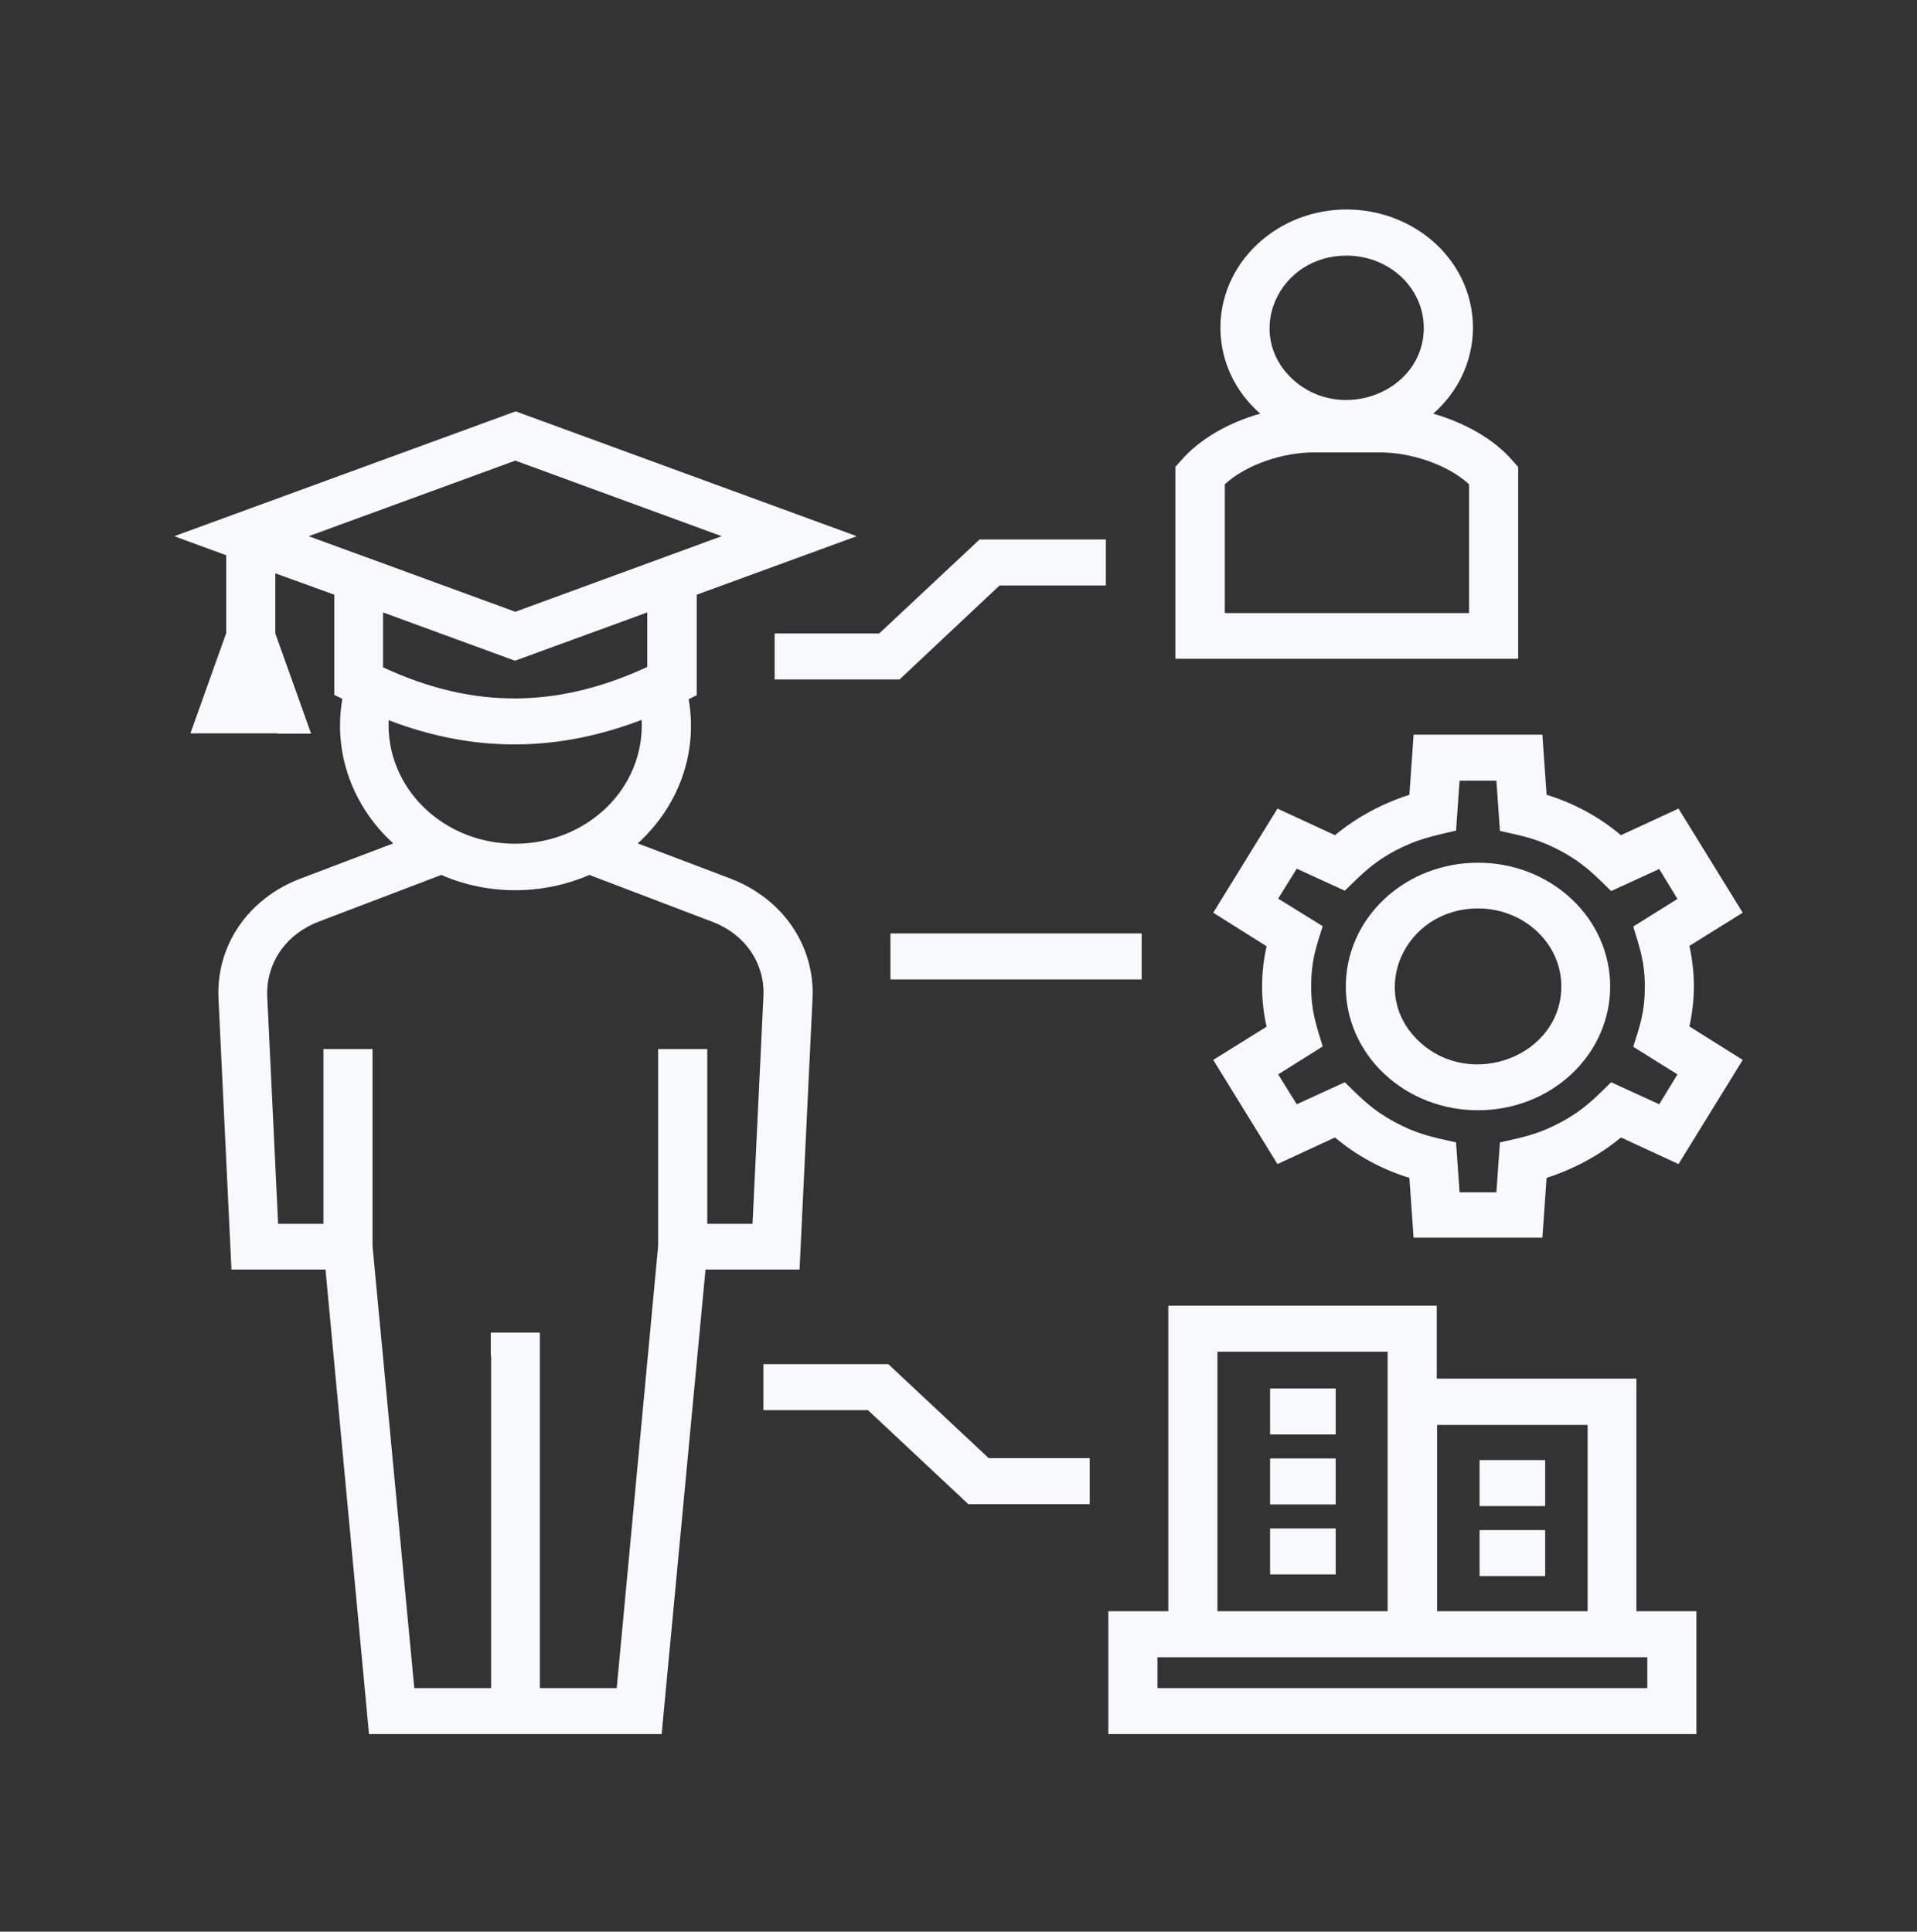<svg width="128" height="129" viewBox="0 0 128 129" fill="none" xmlns="http://www.w3.org/2000/svg">
<rect x="0" y="0" width="128" height="129" fill="#333333" stroke="none"/>
<path d="M53.363 45.376H51.723V42.304H58.705L65.406 36.029H73.84V39.1H66.741L60.064 45.376H53.363ZM52.613 94.174H50.973V91.102H59.314L66.015 97.378H72.762V100.45H64.656L57.955 94.174H52.613ZM18.501 48.974H12.714L15.104 42.282V37.082L11.636 35.809L34.433 27.471L57.206 35.809L46.522 39.715V46.429L45.983 46.692C46.616 50.335 45.28 53.867 42.586 56.325L48.771 58.672C52.262 60.011 54.417 63.149 54.253 66.681L53.387 84.783H47.108L44.179 115.809H24.639L21.734 84.783H15.455L14.588 66.681C14.424 63.149 16.556 60.011 20.071 58.672L26.256 56.325C23.562 53.867 22.226 50.313 22.859 46.67L22.32 46.407V39.715L18.384 38.288V42.304L20.773 48.996H18.501V48.974ZM24.452 37.213C24.522 37.235 24.592 37.257 24.639 37.279L34.409 40.856L48.185 35.809L34.409 30.762L20.61 35.809L24.452 37.213ZM25.576 40.9V44.564C31.785 47.46 37.431 47.219 43.218 44.542V40.9L34.386 44.125L25.576 40.9ZM42.844 48.075C37.338 50.181 31.785 50.335 25.951 48.096C25.764 52.639 29.606 56.347 34.386 56.347C39.212 56.347 43.054 52.639 42.844 48.075ZM32.769 90.532V88.996H36.049V112.737H41.18L43.945 83.203V70.06H47.225V81.733H50.247L50.973 66.572C51.09 64.333 49.755 62.381 47.529 61.547L39.353 58.431C36.213 59.791 32.582 59.791 29.466 58.431L21.289 61.547C19.063 62.403 17.751 64.333 17.845 66.572L18.571 81.733H21.593V70.06H24.874V83.203L27.662 112.737H32.792V90.532H32.769ZM61.095 65.409H59.455V62.337H76.23V65.409H61.095ZM77.284 112.737H109.991V110.675H77.284V112.737ZM111.654 115.809H74.004V107.603H78.01V87.197H95.933V92.068H109.265V107.603H113.271V115.809H111.654ZM100.432 105.255H98.792V102.183H103.173V105.255H100.432ZM100.432 100.581H98.792V97.509H103.173V100.581H100.432ZM86.445 105.145H84.805V102.073H89.186V105.145H86.445ZM86.445 95.798H84.805V92.726H89.186V95.798H86.445ZM86.445 100.472H84.805V97.4H89.186V100.472H86.445ZM106.008 95.162H95.957V107.603H106.008V95.162ZM92.653 90.269H81.29V107.603H92.653V90.269ZM89.912 17.071C85.344 17.071 83.048 22.271 86.281 25.299C89.514 28.327 95.067 26.177 95.067 21.898C95.067 19.221 92.747 17.071 89.912 17.071ZM83.961 16.303C87.265 13.209 92.583 13.231 95.887 16.303C99.237 19.441 99.167 24.575 95.699 27.625C97.737 28.217 99.706 29.27 100.994 30.762L101.369 31.179V43.993H78.479V31.179L78.854 30.762C80.142 29.27 82.11 28.195 84.149 27.625C80.681 24.597 80.588 19.462 83.961 16.303ZM81.759 40.944H98.089V32.342C96.636 31.004 94.176 30.214 92.161 30.214H87.71C85.695 30.214 83.235 31.004 81.782 32.342V40.944H81.759ZM99.916 52.134H97.456L97.222 55.469C95.629 55.842 94.621 56.039 93.122 56.829C91.623 57.641 90.92 58.387 89.795 59.484L86.585 58.014L85.344 60.011L88.319 61.854C87.85 63.324 87.546 64.224 87.546 65.869C87.546 67.515 87.874 68.415 88.319 69.885L85.344 71.75L86.585 73.746L89.795 72.276C90.92 73.374 91.623 74.12 93.122 74.931C94.621 75.743 95.629 75.941 97.222 76.292L97.456 79.627H99.916L100.151 76.292C101.744 75.941 102.751 75.743 104.251 74.931C105.75 74.12 106.453 73.374 107.578 72.276L110.787 73.746L112.006 71.75L109.054 69.907C109.522 68.437 109.827 67.537 109.827 65.891C109.827 64.246 109.499 63.346 109.054 61.876L112.006 60.033L110.787 58.036L107.578 59.506C106.453 58.409 105.75 57.663 104.251 56.851C102.751 56.039 101.744 55.842 100.151 55.491L99.916 52.134ZM95.933 49.062H102.986L103.267 53.077C105.118 53.648 106.805 54.569 108.234 55.776L112.076 53.999L116.364 60.954L112.802 63.17C113.201 64.948 113.201 66.769 112.802 68.546L116.364 70.784L112.076 77.74L108.234 75.963C106.781 77.169 105.094 78.069 103.267 78.661L102.986 82.655H94.387L94.106 78.661C92.255 78.091 90.568 77.169 89.139 75.963L85.297 77.74L81.009 70.784L84.57 68.568C84.172 66.791 84.172 64.97 84.57 63.193L81.009 60.954L85.297 53.999L89.139 55.776C90.592 54.569 92.279 53.67 94.106 53.077L94.387 49.062H95.933ZM98.698 60.669C93.755 60.669 91.271 66.286 94.762 69.556C98.253 72.825 104.251 70.499 104.251 65.869C104.251 62.995 101.744 60.669 98.698 60.669ZM92.443 60.033C95.887 56.807 101.486 56.807 104.93 60.033C108.374 63.258 108.374 68.502 104.93 71.728C101.486 74.953 95.887 74.953 92.443 71.728C88.999 68.502 88.999 63.258 92.443 60.033Z" fill="#F7F9FC"/>
</svg>
